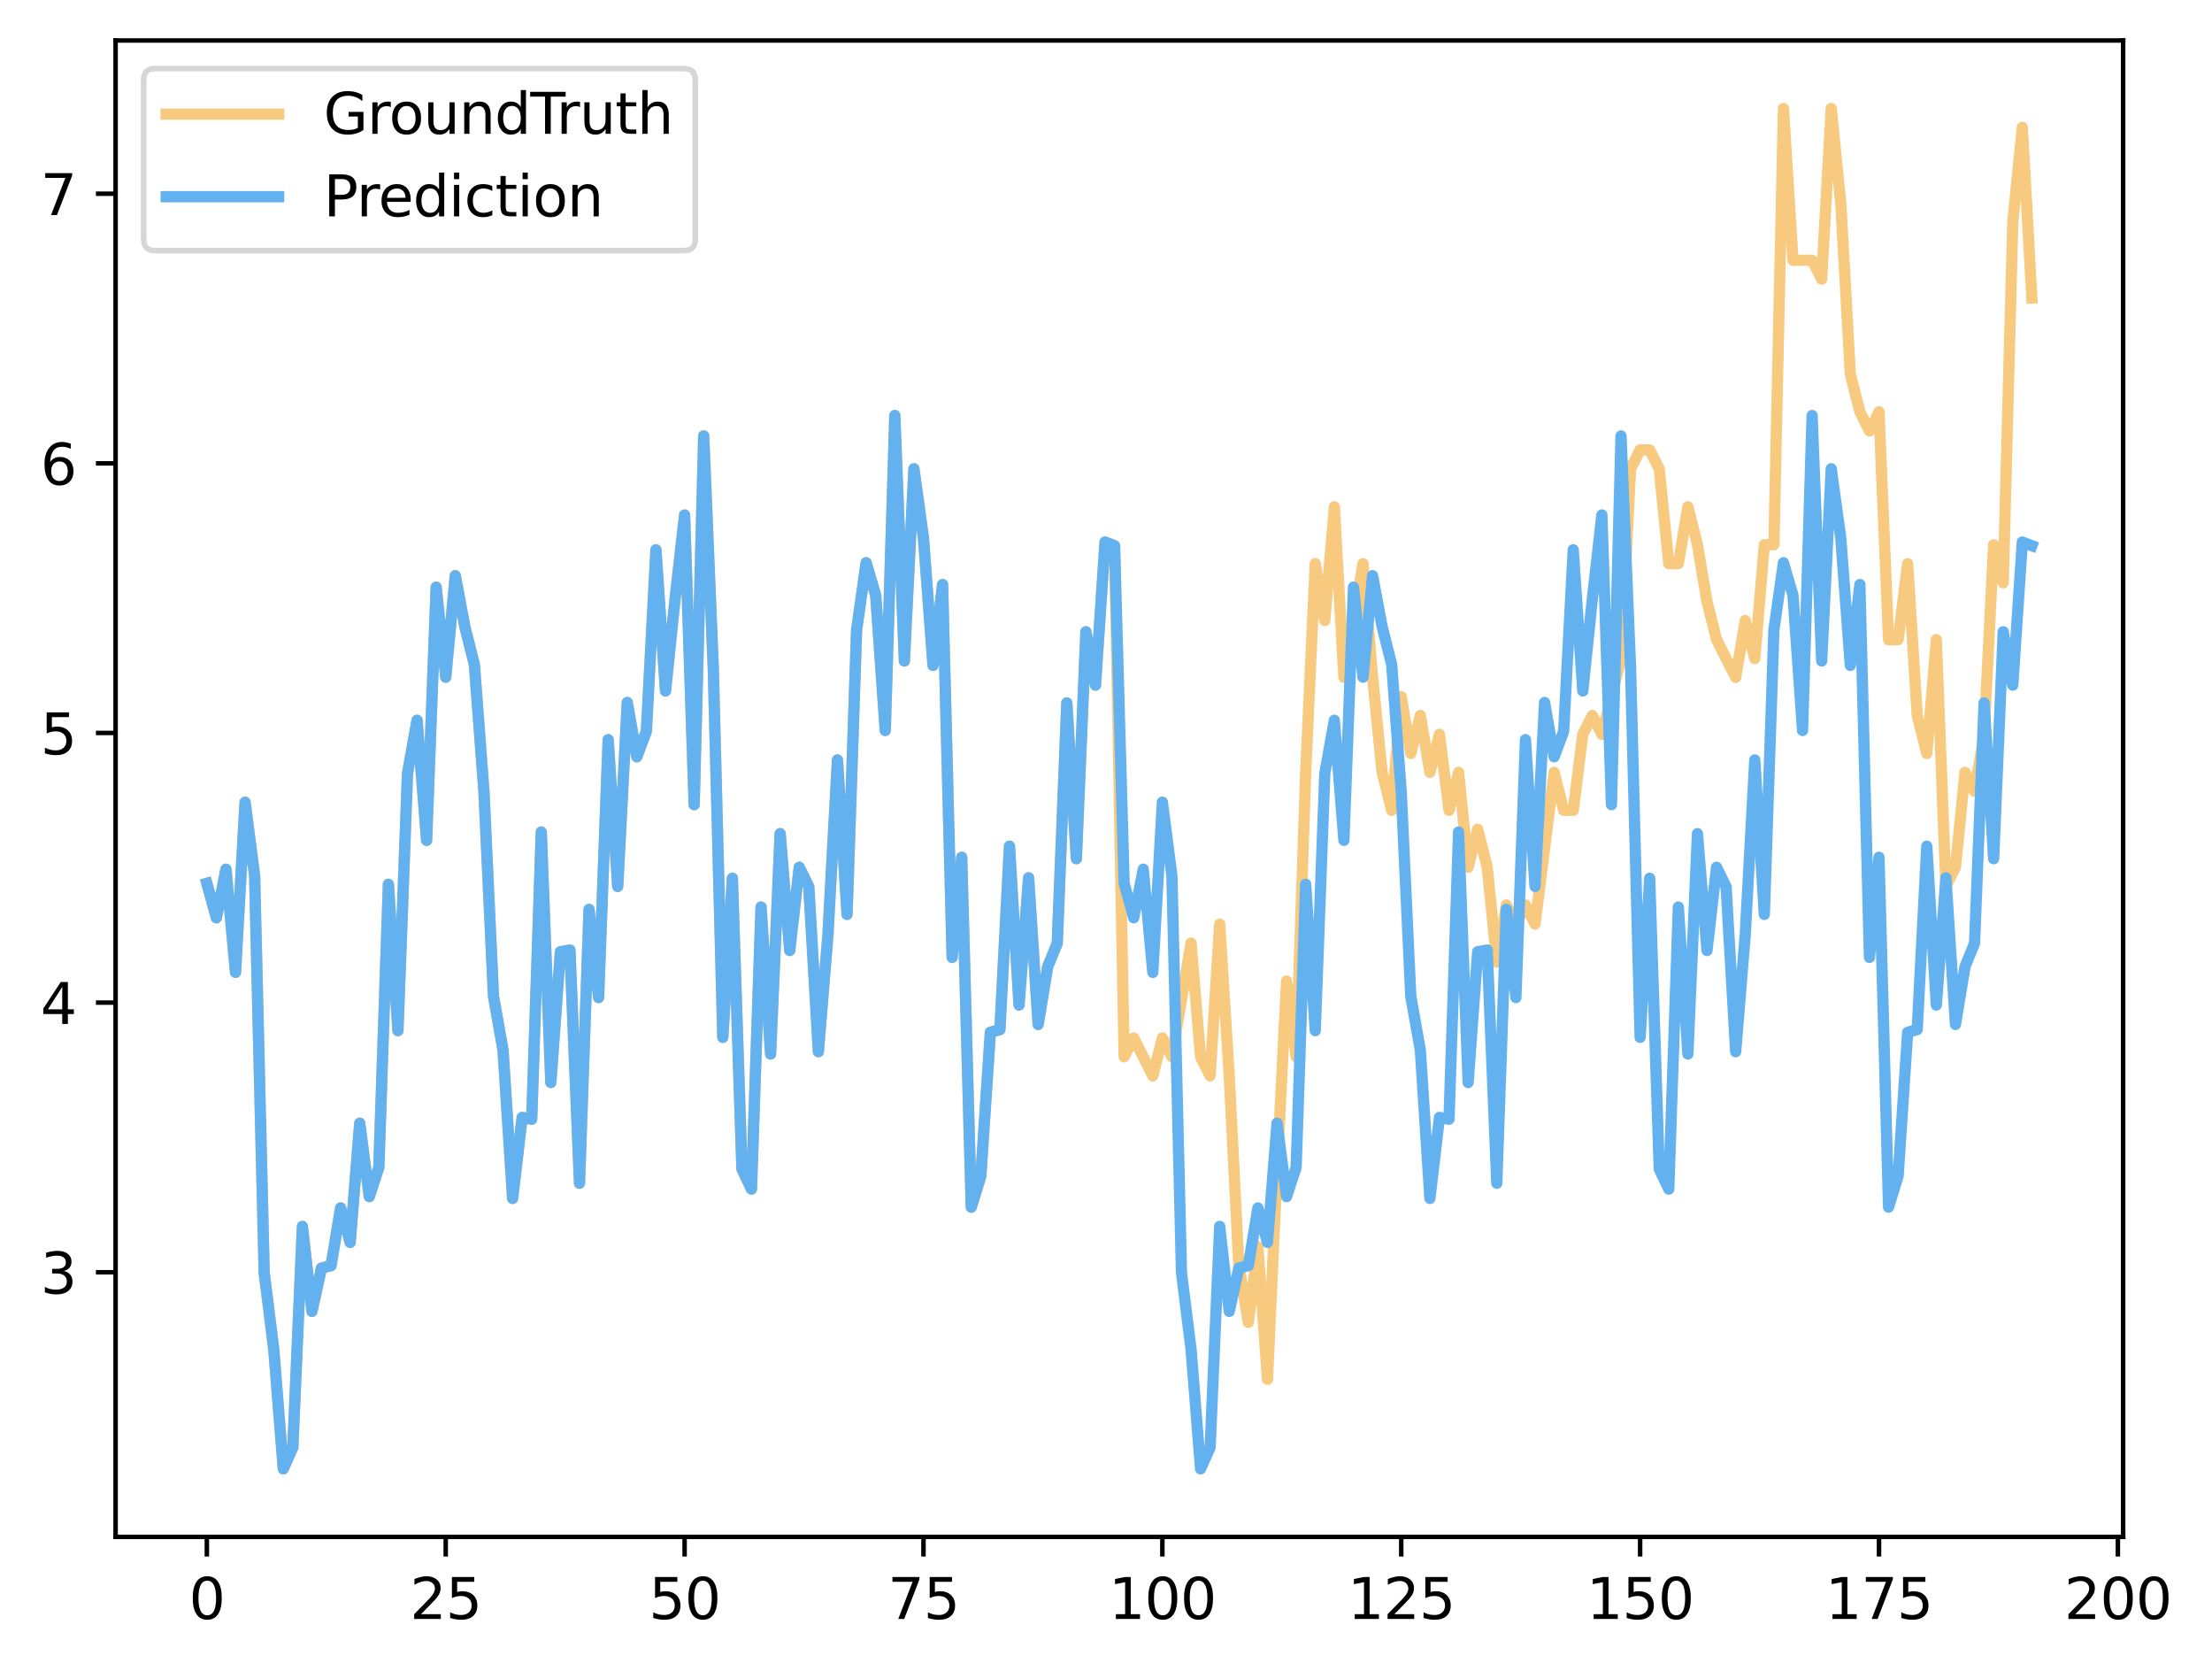 <?xml version="1.0" encoding="utf-8" standalone="no"?>
<!DOCTYPE svg PUBLIC "-//W3C//DTD SVG 1.1//EN"
  "http://www.w3.org/Graphics/SVG/1.1/DTD/svg11.dtd">
<svg xmlns:xlink="http://www.w3.org/1999/xlink" width="393.491pt" height="297.19pt" viewBox="0 0 393.491 297.19" xmlns="http://www.w3.org/2000/svg" version="1.1">
 <defs>
  <style type="text/css">*{stroke-linejoin: round; stroke-linecap: butt}</style>
 </defs>
 <g id="figure_1">
  <g id="patch_1">
   <path d="M 0 297.19 
L 393.491 297.19 
L 393.491 0 
L 0 0 
z
" style="fill: #ffffff"/>
  </g>
  <g id="axes_1">
   <g id="patch_2">
    <path d="M 20.562 273.312 
L 377.683 273.312 
L 377.683 7.2 
L 20.562 7.2 
z
" style="fill: #ffffff"/>
   </g>
   <g id="matplotlib.axis_1">
    <g id="xtick_1">
     <g id="line2d_1">
      <defs>
       <path id="me6604e4d4d" d="M 0 0 
L 0 3.5 
" style="stroke: #000000; stroke-width: 0.8"/>
      </defs>
      <g>
       <use xlink:href="#me6604e4d4d" x="36.795" y="273.312" style="stroke: #000000; stroke-width: 0.8"/>
      </g>
     </g>
     <g id="text_1">
      <!-- 0 -->
      <g transform="translate(33.614 287.91) scale(0.1 -0.1)">
       <defs>
        <path id="DejaVuSans-30" d="M 2034 4250 
Q 1547 4250 1301 3770 
Q 1056 3291 1056 2328 
Q 1056 1369 1301 889 
Q 1547 409 2034 409 
Q 2525 409 2770 889 
Q 3016 1369 3016 2328 
Q 3016 3291 2770 3770 
Q 2525 4250 2034 4250 
z
M 2034 4750 
Q 2819 4750 3233 4129 
Q 3647 3509 3647 2328 
Q 3647 1150 3233 529 
Q 2819 -91 2034 -91 
Q 1250 -91 836 529 
Q 422 1150 422 2328 
Q 422 3509 836 4129 
Q 1250 4750 2034 4750 
z
" transform="scale(0.016)"/>
       </defs>
       <use xlink:href="#DejaVuSans-30"/>
      </g>
     </g>
    </g>
    <g id="xtick_2">
     <g id="line2d_2">
      <g>
       <use xlink:href="#me6604e4d4d" x="79.289" y="273.312" style="stroke: #000000; stroke-width: 0.8"/>
      </g>
     </g>
     <g id="text_2">
      <!-- 25 -->
      <g transform="translate(72.927 287.91) scale(0.1 -0.1)">
       <defs>
        <path id="DejaVuSans-32" d="M 1228 531 
L 3431 531 
L 3431 0 
L 469 0 
L 469 531 
Q 828 903 1448 1529 
Q 2069 2156 2228 2338 
Q 2531 2678 2651 2914 
Q 2772 3150 2772 3378 
Q 2772 3750 2511 3984 
Q 2250 4219 1831 4219 
Q 1534 4219 1204 4116 
Q 875 4013 500 3803 
L 500 4441 
Q 881 4594 1212 4672 
Q 1544 4750 1819 4750 
Q 2544 4750 2975 4387 
Q 3406 4025 3406 3419 
Q 3406 3131 3298 2873 
Q 3191 2616 2906 2266 
Q 2828 2175 2409 1742 
Q 1991 1309 1228 531 
z
" transform="scale(0.016)"/>
        <path id="DejaVuSans-35" d="M 691 4666 
L 3169 4666 
L 3169 4134 
L 1269 4134 
L 1269 2991 
Q 1406 3038 1543 3061 
Q 1681 3084 1819 3084 
Q 2600 3084 3056 2656 
Q 3513 2228 3513 1497 
Q 3513 744 3044 326 
Q 2575 -91 1722 -91 
Q 1428 -91 1123 -41 
Q 819 9 494 109 
L 494 744 
Q 775 591 1075 516 
Q 1375 441 1709 441 
Q 2250 441 2565 725 
Q 2881 1009 2881 1497 
Q 2881 1984 2565 2268 
Q 2250 2553 1709 2553 
Q 1456 2553 1204 2497 
Q 953 2441 691 2322 
L 691 4666 
z
" transform="scale(0.016)"/>
       </defs>
       <use xlink:href="#DejaVuSans-32"/>
       <use xlink:href="#DejaVuSans-35" x="63.623"/>
      </g>
     </g>
    </g>
    <g id="xtick_3">
     <g id="line2d_3">
      <g>
       <use xlink:href="#me6604e4d4d" x="121.783" y="273.312" style="stroke: #000000; stroke-width: 0.8"/>
      </g>
     </g>
     <g id="text_3">
      <!-- 50 -->
      <g transform="translate(115.421 287.91) scale(0.1 -0.1)">
       <use xlink:href="#DejaVuSans-35"/>
       <use xlink:href="#DejaVuSans-30" x="63.623"/>
      </g>
     </g>
    </g>
    <g id="xtick_4">
     <g id="line2d_4">
      <g>
       <use xlink:href="#me6604e4d4d" x="164.277" y="273.312" style="stroke: #000000; stroke-width: 0.8"/>
      </g>
     </g>
     <g id="text_4">
      <!-- 75 -->
      <g transform="translate(157.915 287.91) scale(0.1 -0.1)">
       <defs>
        <path id="DejaVuSans-37" d="M 525 4666 
L 3525 4666 
L 3525 4397 
L 1831 0 
L 1172 0 
L 2766 4134 
L 525 4134 
L 525 4666 
z
" transform="scale(0.016)"/>
       </defs>
       <use xlink:href="#DejaVuSans-37"/>
       <use xlink:href="#DejaVuSans-35" x="63.623"/>
      </g>
     </g>
    </g>
    <g id="xtick_5">
     <g id="line2d_5">
      <g>
       <use xlink:href="#me6604e4d4d" x="206.771" y="273.312" style="stroke: #000000; stroke-width: 0.8"/>
      </g>
     </g>
     <g id="text_5">
      <!-- 100 -->
      <g transform="translate(197.228 287.91) scale(0.1 -0.1)">
       <defs>
        <path id="DejaVuSans-31" d="M 794 531 
L 1825 531 
L 1825 4091 
L 703 3866 
L 703 4441 
L 1819 4666 
L 2450 4666 
L 2450 531 
L 3481 531 
L 3481 0 
L 794 0 
L 794 531 
z
" transform="scale(0.016)"/>
       </defs>
       <use xlink:href="#DejaVuSans-31"/>
       <use xlink:href="#DejaVuSans-30" x="63.623"/>
       <use xlink:href="#DejaVuSans-30" x="127.246"/>
      </g>
     </g>
    </g>
    <g id="xtick_6">
     <g id="line2d_6">
      <g>
       <use xlink:href="#me6604e4d4d" x="249.265" y="273.312" style="stroke: #000000; stroke-width: 0.8"/>
      </g>
     </g>
     <g id="text_6">
      <!-- 125 -->
      <g transform="translate(239.722 287.91) scale(0.1 -0.1)">
       <use xlink:href="#DejaVuSans-31"/>
       <use xlink:href="#DejaVuSans-32" x="63.623"/>
       <use xlink:href="#DejaVuSans-35" x="127.246"/>
      </g>
     </g>
    </g>
    <g id="xtick_7">
     <g id="line2d_7">
      <g>
       <use xlink:href="#me6604e4d4d" x="291.76" y="273.312" style="stroke: #000000; stroke-width: 0.8"/>
      </g>
     </g>
     <g id="text_7">
      <!-- 150 -->
      <g transform="translate(282.216 287.91) scale(0.1 -0.1)">
       <use xlink:href="#DejaVuSans-31"/>
       <use xlink:href="#DejaVuSans-35" x="63.623"/>
       <use xlink:href="#DejaVuSans-30" x="127.246"/>
      </g>
     </g>
    </g>
    <g id="xtick_8">
     <g id="line2d_8">
      <g>
       <use xlink:href="#me6604e4d4d" x="334.254" y="273.312" style="stroke: #000000; stroke-width: 0.8"/>
      </g>
     </g>
     <g id="text_8">
      <!-- 175 -->
      <g transform="translate(324.71 287.91) scale(0.1 -0.1)">
       <use xlink:href="#DejaVuSans-31"/>
       <use xlink:href="#DejaVuSans-37" x="63.623"/>
       <use xlink:href="#DejaVuSans-35" x="127.246"/>
      </g>
     </g>
    </g>
    <g id="xtick_9">
     <g id="line2d_9">
      <g>
       <use xlink:href="#me6604e4d4d" x="376.748" y="273.312" style="stroke: #000000; stroke-width: 0.8"/>
      </g>
     </g>
     <g id="text_9">
      <!-- 200 -->
      <g transform="translate(367.204 287.91) scale(0.1 -0.1)">
       <use xlink:href="#DejaVuSans-32"/>
       <use xlink:href="#DejaVuSans-30" x="63.623"/>
       <use xlink:href="#DejaVuSans-30" x="127.246"/>
      </g>
     </g>
    </g>
   </g>
   <g id="matplotlib.axis_2">
    <g id="ytick_1">
     <g id="line2d_10">
      <defs>
       <path id="mcd7e4029a8" d="M 0 0 
L -3.5 0 
" style="stroke: #000000; stroke-width: 0.8"/>
      </defs>
      <g>
       <use xlink:href="#mcd7e4029a8" x="20.562" y="226.25" style="stroke: #000000; stroke-width: 0.8"/>
      </g>
     </g>
     <g id="text_10">
      <!-- 3 -->
      <g transform="translate(7.2 230.049) scale(0.1 -0.1)">
       <defs>
        <path id="DejaVuSans-33" d="M 2597 2516 
Q 3050 2419 3304 2112 
Q 3559 1806 3559 1356 
Q 3559 666 3084 287 
Q 2609 -91 1734 -91 
Q 1441 -91 1130 -33 
Q 819 25 488 141 
L 488 750 
Q 750 597 1062 519 
Q 1375 441 1716 441 
Q 2309 441 2620 675 
Q 2931 909 2931 1356 
Q 2931 1769 2642 2001 
Q 2353 2234 1838 2234 
L 1294 2234 
L 1294 2753 
L 1863 2753 
Q 2328 2753 2575 2939 
Q 2822 3125 2822 3475 
Q 2822 3834 2567 4026 
Q 2313 4219 1838 4219 
Q 1578 4219 1281 4162 
Q 984 4106 628 3988 
L 628 4550 
Q 988 4650 1302 4700 
Q 1616 4750 1894 4750 
Q 2613 4750 3031 4423 
Q 3450 4097 3450 3541 
Q 3450 3153 3228 2886 
Q 3006 2619 2597 2516 
z
" transform="scale(0.016)"/>
       </defs>
       <use xlink:href="#DejaVuSans-33"/>
      </g>
     </g>
    </g>
    <g id="ytick_2">
     <g id="line2d_11">
      <g>
       <use xlink:href="#mcd7e4029a8" x="20.562" y="178.299" style="stroke: #000000; stroke-width: 0.8"/>
      </g>
     </g>
     <g id="text_11">
      <!-- 4 -->
      <g transform="translate(7.2 182.099) scale(0.1 -0.1)">
       <defs>
        <path id="DejaVuSans-34" d="M 2419 4116 
L 825 1625 
L 2419 1625 
L 2419 4116 
z
M 2253 4666 
L 3047 4666 
L 3047 1625 
L 3713 1625 
L 3713 1100 
L 3047 1100 
L 3047 0 
L 2419 0 
L 2419 1100 
L 313 1100 
L 313 1709 
L 2253 4666 
z
" transform="scale(0.016)"/>
       </defs>
       <use xlink:href="#DejaVuSans-34"/>
      </g>
     </g>
    </g>
    <g id="ytick_3">
     <g id="line2d_12">
      <g>
       <use xlink:href="#mcd7e4029a8" x="20.562" y="130.349" style="stroke: #000000; stroke-width: 0.8"/>
      </g>
     </g>
     <g id="text_12">
      <!-- 5 -->
      <g transform="translate(7.2 134.148) scale(0.1 -0.1)">
       <use xlink:href="#DejaVuSans-35"/>
      </g>
     </g>
    </g>
    <g id="ytick_4">
     <g id="line2d_13">
      <g>
       <use xlink:href="#mcd7e4029a8" x="20.562" y="82.399" style="stroke: #000000; stroke-width: 0.8"/>
      </g>
     </g>
     <g id="text_13">
      <!-- 6 -->
      <g transform="translate(7.2 86.198) scale(0.1 -0.1)">
       <defs>
        <path id="DejaVuSans-36" d="M 2113 2584 
Q 1688 2584 1439 2293 
Q 1191 2003 1191 1497 
Q 1191 994 1439 701 
Q 1688 409 2113 409 
Q 2538 409 2786 701 
Q 3034 994 3034 1497 
Q 3034 2003 2786 2293 
Q 2538 2584 2113 2584 
z
M 3366 4563 
L 3366 3988 
Q 3128 4100 2886 4159 
Q 2644 4219 2406 4219 
Q 1781 4219 1451 3797 
Q 1122 3375 1075 2522 
Q 1259 2794 1537 2939 
Q 1816 3084 2150 3084 
Q 2853 3084 3261 2657 
Q 3669 2231 3669 1497 
Q 3669 778 3244 343 
Q 2819 -91 2113 -91 
Q 1303 -91 875 529 
Q 447 1150 447 2328 
Q 447 3434 972 4092 
Q 1497 4750 2381 4750 
Q 2619 4750 2861 4703 
Q 3103 4656 3366 4563 
z
" transform="scale(0.016)"/>
       </defs>
       <use xlink:href="#DejaVuSans-36"/>
      </g>
     </g>
    </g>
    <g id="ytick_5">
     <g id="line2d_14">
      <g>
       <use xlink:href="#mcd7e4029a8" x="20.562" y="34.448" style="stroke: #000000; stroke-width: 0.8"/>
      </g>
     </g>
     <g id="text_14">
      <!-- 7 -->
      <g transform="translate(7.2 38.248) scale(0.1 -0.1)">
       <use xlink:href="#DejaVuSans-37"/>
      </g>
     </g>
    </g>
   </g>
   <g id="line2d_15">
    <path d="M 36.795 157.091 
L 38.495 163.224 
L 40.195 154.574 
L 41.895 172.924 
L 43.594 142.656 
L 45.294 155.738 
L 46.994 226.308 
L 48.694 239.903 
L 50.393 261.216 
L 52.093 257.404 
L 53.793 218.096 
L 55.493 233.212 
L 57.192 225.501 
L 58.892 225.083 
L 60.592 214.809 
L 62.292 220.948 
L 63.991 199.745 
L 65.691 212.803 
L 67.391 207.602 
L 69.091 157.257 
L 70.79 183.293 
L 72.49 137.534 
L 74.19 128.091 
L 75.89 149.444 
L 77.59 104.42 
L 79.289 120.431 
L 80.989 102.377 
L 82.689 111.437 
L 84.389 118.202 
L 86.088 140.774 
L 87.788 177.189 
L 89.488 186.781 
L 91.188 213.122 
L 92.887 198.711 
L 94.587 199.038 
L 96.287 147.961 
L 97.987 192.511 
L 99.686 169.258 
L 101.386 168.952 
L 103.086 210.43 
L 104.786 161.717 
L 106.485 177.401 
L 108.185 131.537 
L 109.885 157.644 
L 111.585 124.931 
L 113.285 134.589 
L 114.984 130.042 
L 116.684 97.775 
L 118.384 122.882 
L 120.084 106.514 
L 121.783 91.58 
L 123.483 143.107 
L 125.183 77.518 
L 126.883 118.758 
L 128.582 184.48 
L 130.282 156.181 
L 131.982 207.898 
L 133.682 211.466 
L 135.381 161.301 
L 137.081 187.449 
L 138.781 148.248 
L 140.481 169.033 
L 142.18 154.226 
L 143.88 157.717 
L 145.58 187.035 
L 147.28 166.249 
L 148.98 135.147 
L 150.679 162.618 
L 152.379 112.034 
L 154.079 100.073 
L 155.779 105.877 
L 157.478 129.911 
L 159.178 73.893 
L 160.878 117.545 
L 162.578 83.366 
L 164.277 95.701 
L 165.977 118.334 
L 167.677 103.95 
L 169.377 170.267 
L 171.076 152.455 
L 172.776 214.681 
L 174.476 209.159 
L 176.176 183.578 
L 177.875 183.097 
L 179.575 150.484 
L 181.275 178.736 
L 182.975 156.103 
L 184.675 182.19 
L 186.374 171.923 
L 188.074 167.743 
L 189.774 125.001 
L 191.474 152.706 
L 193.173 112.349 
L 194.873 121.845 
L 196.573 96.397 
L 198.273 97.05 
L 199.972 187.937 
L 201.672 184.581 
L 205.072 191.342 
L 206.771 184.581 
L 208.471 187.937 
L 211.871 167.702 
L 213.57 187.937 
L 215.27 191.342 
L 216.97 164.346 
L 218.67 191.342 
L 220.37 225.051 
L 222.069 235.169 
L 223.769 221.695 
L 225.469 245.286 
L 227.169 208.173 
L 228.868 174.463 
L 230.568 187.937 
L 232.268 137.35 
L 233.968 100.236 
L 235.667 110.354 
L 237.367 90.119 
L 239.067 120.471 
L 242.466 100.236 
L 244.166 120.471 
L 245.866 137.35 
L 247.566 144.111 
L 249.265 123.876 
L 250.965 133.993 
L 252.665 127.232 
L 254.365 137.35 
L 256.065 130.589 
L 257.764 144.111 
L 259.464 137.35 
L 261.164 154.228 
L 262.864 147.467 
L 264.563 154.228 
L 266.263 171.107 
L 267.963 160.941 
L 269.663 164.346 
L 271.362 160.941 
L 273.062 164.346 
L 276.462 137.35 
L 278.161 144.111 
L 279.861 144.111 
L 281.561 130.589 
L 283.261 127.232 
L 284.96 130.589 
L 288.36 117.115 
L 290.06 83.406 
L 291.76 80.001 
L 293.459 80.001 
L 295.159 83.406 
L 296.859 100.236 
L 298.559 100.236 
L 300.258 90.119 
L 301.958 96.88 
L 303.658 106.997 
L 305.358 113.758 
L 308.757 120.471 
L 310.457 110.354 
L 312.157 117.115 
L 313.856 96.88 
L 315.556 96.88 
L 317.256 19.296 
L 318.956 46.292 
L 322.355 46.292 
L 324.055 49.649 
L 325.755 19.296 
L 327.455 36.175 
L 329.154 66.527 
L 330.854 73.24 
L 332.554 76.645 
L 334.254 73.24 
L 335.953 113.758 
L 337.653 113.758 
L 339.353 100.236 
L 341.053 127.232 
L 342.752 133.993 
L 344.452 113.758 
L 346.152 157.585 
L 347.852 154.228 
L 349.551 137.35 
L 351.251 140.706 
L 352.951 130.589 
L 354.651 96.88 
L 356.35 103.641 
L 358.05 39.531 
L 359.75 22.653 
L 361.45 53.005 
L 361.45 53.005 
" clip-path="url(#p613ff1bb1b)" style="fill: none; stroke: #f8ca7f; stroke-width: 2; stroke-linecap: square"/>
   </g>
   <g id="line2d_16">
    <path d="M 36.795 157.091 
L 38.495 163.224 
L 40.195 154.574 
L 41.895 172.924 
L 43.594 142.656 
L 45.294 155.738 
L 46.994 226.308 
L 48.694 239.903 
L 50.393 261.216 
L 52.093 257.404 
L 53.793 218.096 
L 55.493 233.212 
L 57.192 225.501 
L 58.892 225.083 
L 60.592 214.809 
L 62.292 220.948 
L 63.991 199.745 
L 65.691 212.803 
L 67.391 207.602 
L 69.091 157.257 
L 70.79 183.293 
L 72.49 137.534 
L 74.19 128.091 
L 75.89 149.444 
L 77.59 104.42 
L 79.289 120.431 
L 80.989 102.377 
L 82.689 111.437 
L 84.389 118.202 
L 86.088 140.774 
L 87.788 177.189 
L 89.488 186.781 
L 91.188 213.122 
L 92.887 198.711 
L 94.587 199.038 
L 96.287 147.961 
L 97.987 192.511 
L 99.686 169.258 
L 101.386 168.952 
L 103.086 210.43 
L 104.786 161.717 
L 106.485 177.401 
L 108.185 131.537 
L 109.885 157.644 
L 111.585 124.931 
L 113.285 134.589 
L 114.984 130.042 
L 116.684 97.775 
L 118.384 122.882 
L 120.084 106.514 
L 121.783 91.58 
L 123.483 143.107 
L 125.183 77.518 
L 126.883 118.758 
L 128.582 184.48 
L 130.282 156.181 
L 131.982 207.898 
L 133.682 211.466 
L 135.381 161.301 
L 137.081 187.449 
L 138.781 148.248 
L 140.481 169.033 
L 142.18 154.226 
L 143.88 157.717 
L 145.58 187.035 
L 147.28 166.249 
L 148.98 135.147 
L 150.679 162.618 
L 152.379 112.034 
L 154.079 100.073 
L 155.779 105.877 
L 157.478 129.911 
L 159.178 73.893 
L 160.878 117.545 
L 162.578 83.366 
L 164.277 95.701 
L 165.977 118.334 
L 167.677 103.95 
L 169.377 170.267 
L 171.076 152.455 
L 172.776 214.681 
L 174.476 209.159 
L 176.176 183.578 
L 177.875 183.097 
L 179.575 150.484 
L 181.275 178.736 
L 182.975 156.103 
L 184.675 182.19 
L 186.374 171.923 
L 188.074 167.743 
L 189.774 125.001 
L 191.474 152.706 
L 193.173 112.349 
L 194.873 121.845 
L 196.573 96.397 
L 198.273 97.05 
L 199.972 157.091 
L 201.672 163.224 
L 203.372 154.574 
L 205.072 172.924 
L 206.771 142.656 
L 208.471 155.738 
L 210.171 226.308 
L 211.871 239.903 
L 213.57 261.216 
L 215.27 257.404 
L 216.97 218.096 
L 218.67 233.212 
L 220.37 225.501 
L 222.069 225.083 
L 223.769 214.809 
L 225.469 220.948 
L 227.169 199.745 
L 228.868 212.803 
L 230.568 207.602 
L 232.268 157.257 
L 233.968 183.293 
L 235.667 137.534 
L 237.367 128.091 
L 239.067 149.444 
L 240.767 104.42 
L 242.466 120.431 
L 244.166 102.377 
L 245.866 111.437 
L 247.566 118.202 
L 249.265 140.774 
L 250.965 177.189 
L 252.665 186.781 
L 254.365 213.122 
L 256.065 198.711 
L 257.764 199.038 
L 259.464 147.961 
L 261.164 192.511 
L 262.864 169.258 
L 264.563 168.952 
L 266.263 210.43 
L 267.963 161.717 
L 269.663 177.401 
L 271.362 131.537 
L 273.062 157.644 
L 274.762 124.931 
L 276.462 134.589 
L 278.161 130.042 
L 279.861 97.775 
L 281.561 122.882 
L 283.261 106.514 
L 284.96 91.58 
L 286.66 143.107 
L 288.36 77.518 
L 290.06 118.758 
L 291.76 184.48 
L 293.459 156.181 
L 295.159 207.898 
L 296.859 211.466 
L 298.559 161.301 
L 300.258 187.449 
L 301.958 148.248 
L 303.658 169.033 
L 305.358 154.226 
L 307.057 157.717 
L 308.757 187.035 
L 310.457 166.249 
L 312.157 135.147 
L 313.856 162.618 
L 315.556 112.034 
L 317.256 100.073 
L 318.956 105.877 
L 320.655 129.911 
L 322.355 73.893 
L 324.055 117.545 
L 325.755 83.366 
L 327.455 95.701 
L 329.154 118.334 
L 330.854 103.95 
L 332.554 170.267 
L 334.254 152.455 
L 335.953 214.681 
L 337.653 209.159 
L 339.353 183.578 
L 341.053 183.097 
L 342.752 150.484 
L 344.452 178.736 
L 346.152 156.103 
L 347.852 182.19 
L 349.551 171.923 
L 351.251 167.743 
L 352.951 125.001 
L 354.651 152.706 
L 356.35 112.349 
L 358.05 121.845 
L 359.75 96.397 
L 361.45 97.05 
L 361.45 97.05 
" clip-path="url(#p613ff1bb1b)" style="fill: none; stroke: #63b1ee; stroke-width: 2; stroke-linecap: square"/>
   </g>
   <g id="patch_3">
    <path d="M 20.562 273.312 
L 20.562 7.2 
" style="fill: none; stroke: #000000; stroke-width: 0.8; stroke-linejoin: miter; stroke-linecap: square"/>
   </g>
   <g id="patch_4">
    <path d="M 377.683 273.312 
L 377.683 7.2 
" style="fill: none; stroke: #000000; stroke-width: 0.8; stroke-linejoin: miter; stroke-linecap: square"/>
   </g>
   <g id="patch_5">
    <path d="M 20.562 273.312 
L 377.683 273.312 
" style="fill: none; stroke: #000000; stroke-width: 0.8; stroke-linejoin: miter; stroke-linecap: square"/>
   </g>
   <g id="patch_6">
    <path d="M 20.562 7.2 
L 377.683 7.2 
" style="fill: none; stroke: #000000; stroke-width: 0.8; stroke-linejoin: miter; stroke-linecap: square"/>
   </g>
   <g id="legend_1">
    <g id="patch_7">
     <path d="M 27.562 44.556 
L 121.678 44.556 
Q 123.678 44.556 123.678 42.556 
L 123.678 14.2 
Q 123.678 12.2 121.678 12.2 
L 27.562 12.2 
Q 25.562 12.2 25.562 14.2 
L 25.562 42.556 
Q 25.562 44.556 27.562 44.556 
z
" style="fill: #ffffff; opacity: 0.8; stroke: #cccccc; stroke-linejoin: miter"/>
    </g>
    <g id="line2d_17">
     <path d="M 29.562 20.298 
L 39.562 20.298 
L 49.562 20.298 
" style="fill: none; stroke: #f8ca7f; stroke-width: 2; stroke-linecap: square"/>
    </g>
    <g id="text_15">
     <!-- GroundTruth -->
     <g transform="translate(57.562 23.798) scale(0.1 -0.1)">
      <defs>
       <path id="DejaVuSans-47" d="M 3809 666 
L 3809 1919 
L 2778 1919 
L 2778 2438 
L 4434 2438 
L 4434 434 
Q 4069 175 3628 42 
Q 3188 -91 2688 -91 
Q 1594 -91 976 548 
Q 359 1188 359 2328 
Q 359 3472 976 4111 
Q 1594 4750 2688 4750 
Q 3144 4750 3555 4637 
Q 3966 4525 4313 4306 
L 4313 3634 
Q 3963 3931 3569 4081 
Q 3175 4231 2741 4231 
Q 1884 4231 1454 3753 
Q 1025 3275 1025 2328 
Q 1025 1384 1454 906 
Q 1884 428 2741 428 
Q 3075 428 3337 486 
Q 3600 544 3809 666 
z
" transform="scale(0.016)"/>
       <path id="DejaVuSans-72" d="M 2631 2963 
Q 2534 3019 2420 3045 
Q 2306 3072 2169 3072 
Q 1681 3072 1420 2755 
Q 1159 2438 1159 1844 
L 1159 0 
L 581 0 
L 581 3500 
L 1159 3500 
L 1159 2956 
Q 1341 3275 1631 3429 
Q 1922 3584 2338 3584 
Q 2397 3584 2469 3576 
Q 2541 3569 2628 3553 
L 2631 2963 
z
" transform="scale(0.016)"/>
       <path id="DejaVuSans-6f" d="M 1959 3097 
Q 1497 3097 1228 2736 
Q 959 2375 959 1747 
Q 959 1119 1226 758 
Q 1494 397 1959 397 
Q 2419 397 2687 759 
Q 2956 1122 2956 1747 
Q 2956 2369 2687 2733 
Q 2419 3097 1959 3097 
z
M 1959 3584 
Q 2709 3584 3137 3096 
Q 3566 2609 3566 1747 
Q 3566 888 3137 398 
Q 2709 -91 1959 -91 
Q 1206 -91 779 398 
Q 353 888 353 1747 
Q 353 2609 779 3096 
Q 1206 3584 1959 3584 
z
" transform="scale(0.016)"/>
       <path id="DejaVuSans-75" d="M 544 1381 
L 544 3500 
L 1119 3500 
L 1119 1403 
Q 1119 906 1312 657 
Q 1506 409 1894 409 
Q 2359 409 2629 706 
Q 2900 1003 2900 1516 
L 2900 3500 
L 3475 3500 
L 3475 0 
L 2900 0 
L 2900 538 
Q 2691 219 2414 64 
Q 2138 -91 1772 -91 
Q 1169 -91 856 284 
Q 544 659 544 1381 
z
M 1991 3584 
L 1991 3584 
z
" transform="scale(0.016)"/>
       <path id="DejaVuSans-6e" d="M 3513 2113 
L 3513 0 
L 2938 0 
L 2938 2094 
Q 2938 2591 2744 2837 
Q 2550 3084 2163 3084 
Q 1697 3084 1428 2787 
Q 1159 2491 1159 1978 
L 1159 0 
L 581 0 
L 581 3500 
L 1159 3500 
L 1159 2956 
Q 1366 3272 1645 3428 
Q 1925 3584 2291 3584 
Q 2894 3584 3203 3211 
Q 3513 2838 3513 2113 
z
" transform="scale(0.016)"/>
       <path id="DejaVuSans-64" d="M 2906 2969 
L 2906 4863 
L 3481 4863 
L 3481 0 
L 2906 0 
L 2906 525 
Q 2725 213 2448 61 
Q 2172 -91 1784 -91 
Q 1150 -91 751 415 
Q 353 922 353 1747 
Q 353 2572 751 3078 
Q 1150 3584 1784 3584 
Q 2172 3584 2448 3432 
Q 2725 3281 2906 2969 
z
M 947 1747 
Q 947 1113 1208 752 
Q 1469 391 1925 391 
Q 2381 391 2643 752 
Q 2906 1113 2906 1747 
Q 2906 2381 2643 2742 
Q 2381 3103 1925 3103 
Q 1469 3103 1208 2742 
Q 947 2381 947 1747 
z
" transform="scale(0.016)"/>
       <path id="DejaVuSans-54" d="M -19 4666 
L 3928 4666 
L 3928 4134 
L 2272 4134 
L 2272 0 
L 1638 0 
L 1638 4134 
L -19 4134 
L -19 4666 
z
" transform="scale(0.016)"/>
       <path id="DejaVuSans-74" d="M 1172 4494 
L 1172 3500 
L 2356 3500 
L 2356 3053 
L 1172 3053 
L 1172 1153 
Q 1172 725 1289 603 
Q 1406 481 1766 481 
L 2356 481 
L 2356 0 
L 1766 0 
Q 1100 0 847 248 
Q 594 497 594 1153 
L 594 3053 
L 172 3053 
L 172 3500 
L 594 3500 
L 594 4494 
L 1172 4494 
z
" transform="scale(0.016)"/>
       <path id="DejaVuSans-68" d="M 3513 2113 
L 3513 0 
L 2938 0 
L 2938 2094 
Q 2938 2591 2744 2837 
Q 2550 3084 2163 3084 
Q 1697 3084 1428 2787 
Q 1159 2491 1159 1978 
L 1159 0 
L 581 0 
L 581 4863 
L 1159 4863 
L 1159 2956 
Q 1366 3272 1645 3428 
Q 1925 3584 2291 3584 
Q 2894 3584 3203 3211 
Q 3513 2838 3513 2113 
z
" transform="scale(0.016)"/>
      </defs>
      <use xlink:href="#DejaVuSans-47"/>
      <use xlink:href="#DejaVuSans-72" x="77.49"/>
      <use xlink:href="#DejaVuSans-6f" x="116.354"/>
      <use xlink:href="#DejaVuSans-75" x="177.535"/>
      <use xlink:href="#DejaVuSans-6e" x="240.914"/>
      <use xlink:href="#DejaVuSans-64" x="304.293"/>
      <use xlink:href="#DejaVuSans-54" x="367.77"/>
      <use xlink:href="#DejaVuSans-72" x="414.104"/>
      <use xlink:href="#DejaVuSans-75" x="455.217"/>
      <use xlink:href="#DejaVuSans-74" x="518.596"/>
      <use xlink:href="#DejaVuSans-68" x="557.805"/>
     </g>
    </g>
    <g id="line2d_18">
     <path d="M 29.562 34.977 
L 39.562 34.977 
L 49.562 34.977 
" style="fill: none; stroke: #63b1ee; stroke-width: 2; stroke-linecap: square"/>
    </g>
    <g id="text_16">
     <!-- Prediction -->
     <g transform="translate(57.562 38.477) scale(0.1 -0.1)">
      <defs>
       <path id="DejaVuSans-50" d="M 1259 4147 
L 1259 2394 
L 2053 2394 
Q 2494 2394 2734 2622 
Q 2975 2850 2975 3272 
Q 2975 3691 2734 3919 
Q 2494 4147 2053 4147 
L 1259 4147 
z
M 628 4666 
L 2053 4666 
Q 2838 4666 3239 4311 
Q 3641 3956 3641 3272 
Q 3641 2581 3239 2228 
Q 2838 1875 2053 1875 
L 1259 1875 
L 1259 0 
L 628 0 
L 628 4666 
z
" transform="scale(0.016)"/>
       <path id="DejaVuSans-65" d="M 3597 1894 
L 3597 1613 
L 953 1613 
Q 991 1019 1311 708 
Q 1631 397 2203 397 
Q 2534 397 2845 478 
Q 3156 559 3463 722 
L 3463 178 
Q 3153 47 2828 -22 
Q 2503 -91 2169 -91 
Q 1331 -91 842 396 
Q 353 884 353 1716 
Q 353 2575 817 3079 
Q 1281 3584 2069 3584 
Q 2775 3584 3186 3129 
Q 3597 2675 3597 1894 
z
M 3022 2063 
Q 3016 2534 2758 2815 
Q 2500 3097 2075 3097 
Q 1594 3097 1305 2825 
Q 1016 2553 972 2059 
L 3022 2063 
z
" transform="scale(0.016)"/>
       <path id="DejaVuSans-69" d="M 603 3500 
L 1178 3500 
L 1178 0 
L 603 0 
L 603 3500 
z
M 603 4863 
L 1178 4863 
L 1178 4134 
L 603 4134 
L 603 4863 
z
" transform="scale(0.016)"/>
       <path id="DejaVuSans-63" d="M 3122 3366 
L 3122 2828 
Q 2878 2963 2633 3030 
Q 2388 3097 2138 3097 
Q 1578 3097 1268 2742 
Q 959 2388 959 1747 
Q 959 1106 1268 751 
Q 1578 397 2138 397 
Q 2388 397 2633 464 
Q 2878 531 3122 666 
L 3122 134 
Q 2881 22 2623 -34 
Q 2366 -91 2075 -91 
Q 1284 -91 818 406 
Q 353 903 353 1747 
Q 353 2603 823 3093 
Q 1294 3584 2113 3584 
Q 2378 3584 2631 3529 
Q 2884 3475 3122 3366 
z
" transform="scale(0.016)"/>
      </defs>
      <use xlink:href="#DejaVuSans-50"/>
      <use xlink:href="#DejaVuSans-72" x="58.553"/>
      <use xlink:href="#DejaVuSans-65" x="97.416"/>
      <use xlink:href="#DejaVuSans-64" x="158.939"/>
      <use xlink:href="#DejaVuSans-69" x="222.416"/>
      <use xlink:href="#DejaVuSans-63" x="250.199"/>
      <use xlink:href="#DejaVuSans-74" x="305.18"/>
      <use xlink:href="#DejaVuSans-69" x="344.389"/>
      <use xlink:href="#DejaVuSans-6f" x="372.172"/>
      <use xlink:href="#DejaVuSans-6e" x="433.354"/>
     </g>
    </g>
   </g>
  </g>
 </g>
 <defs>
  <clipPath id="p613ff1bb1b">
   <rect x="20.562" y="7.2" width="357.12" height="266.112"/>
  </clipPath>
 </defs>
</svg>
